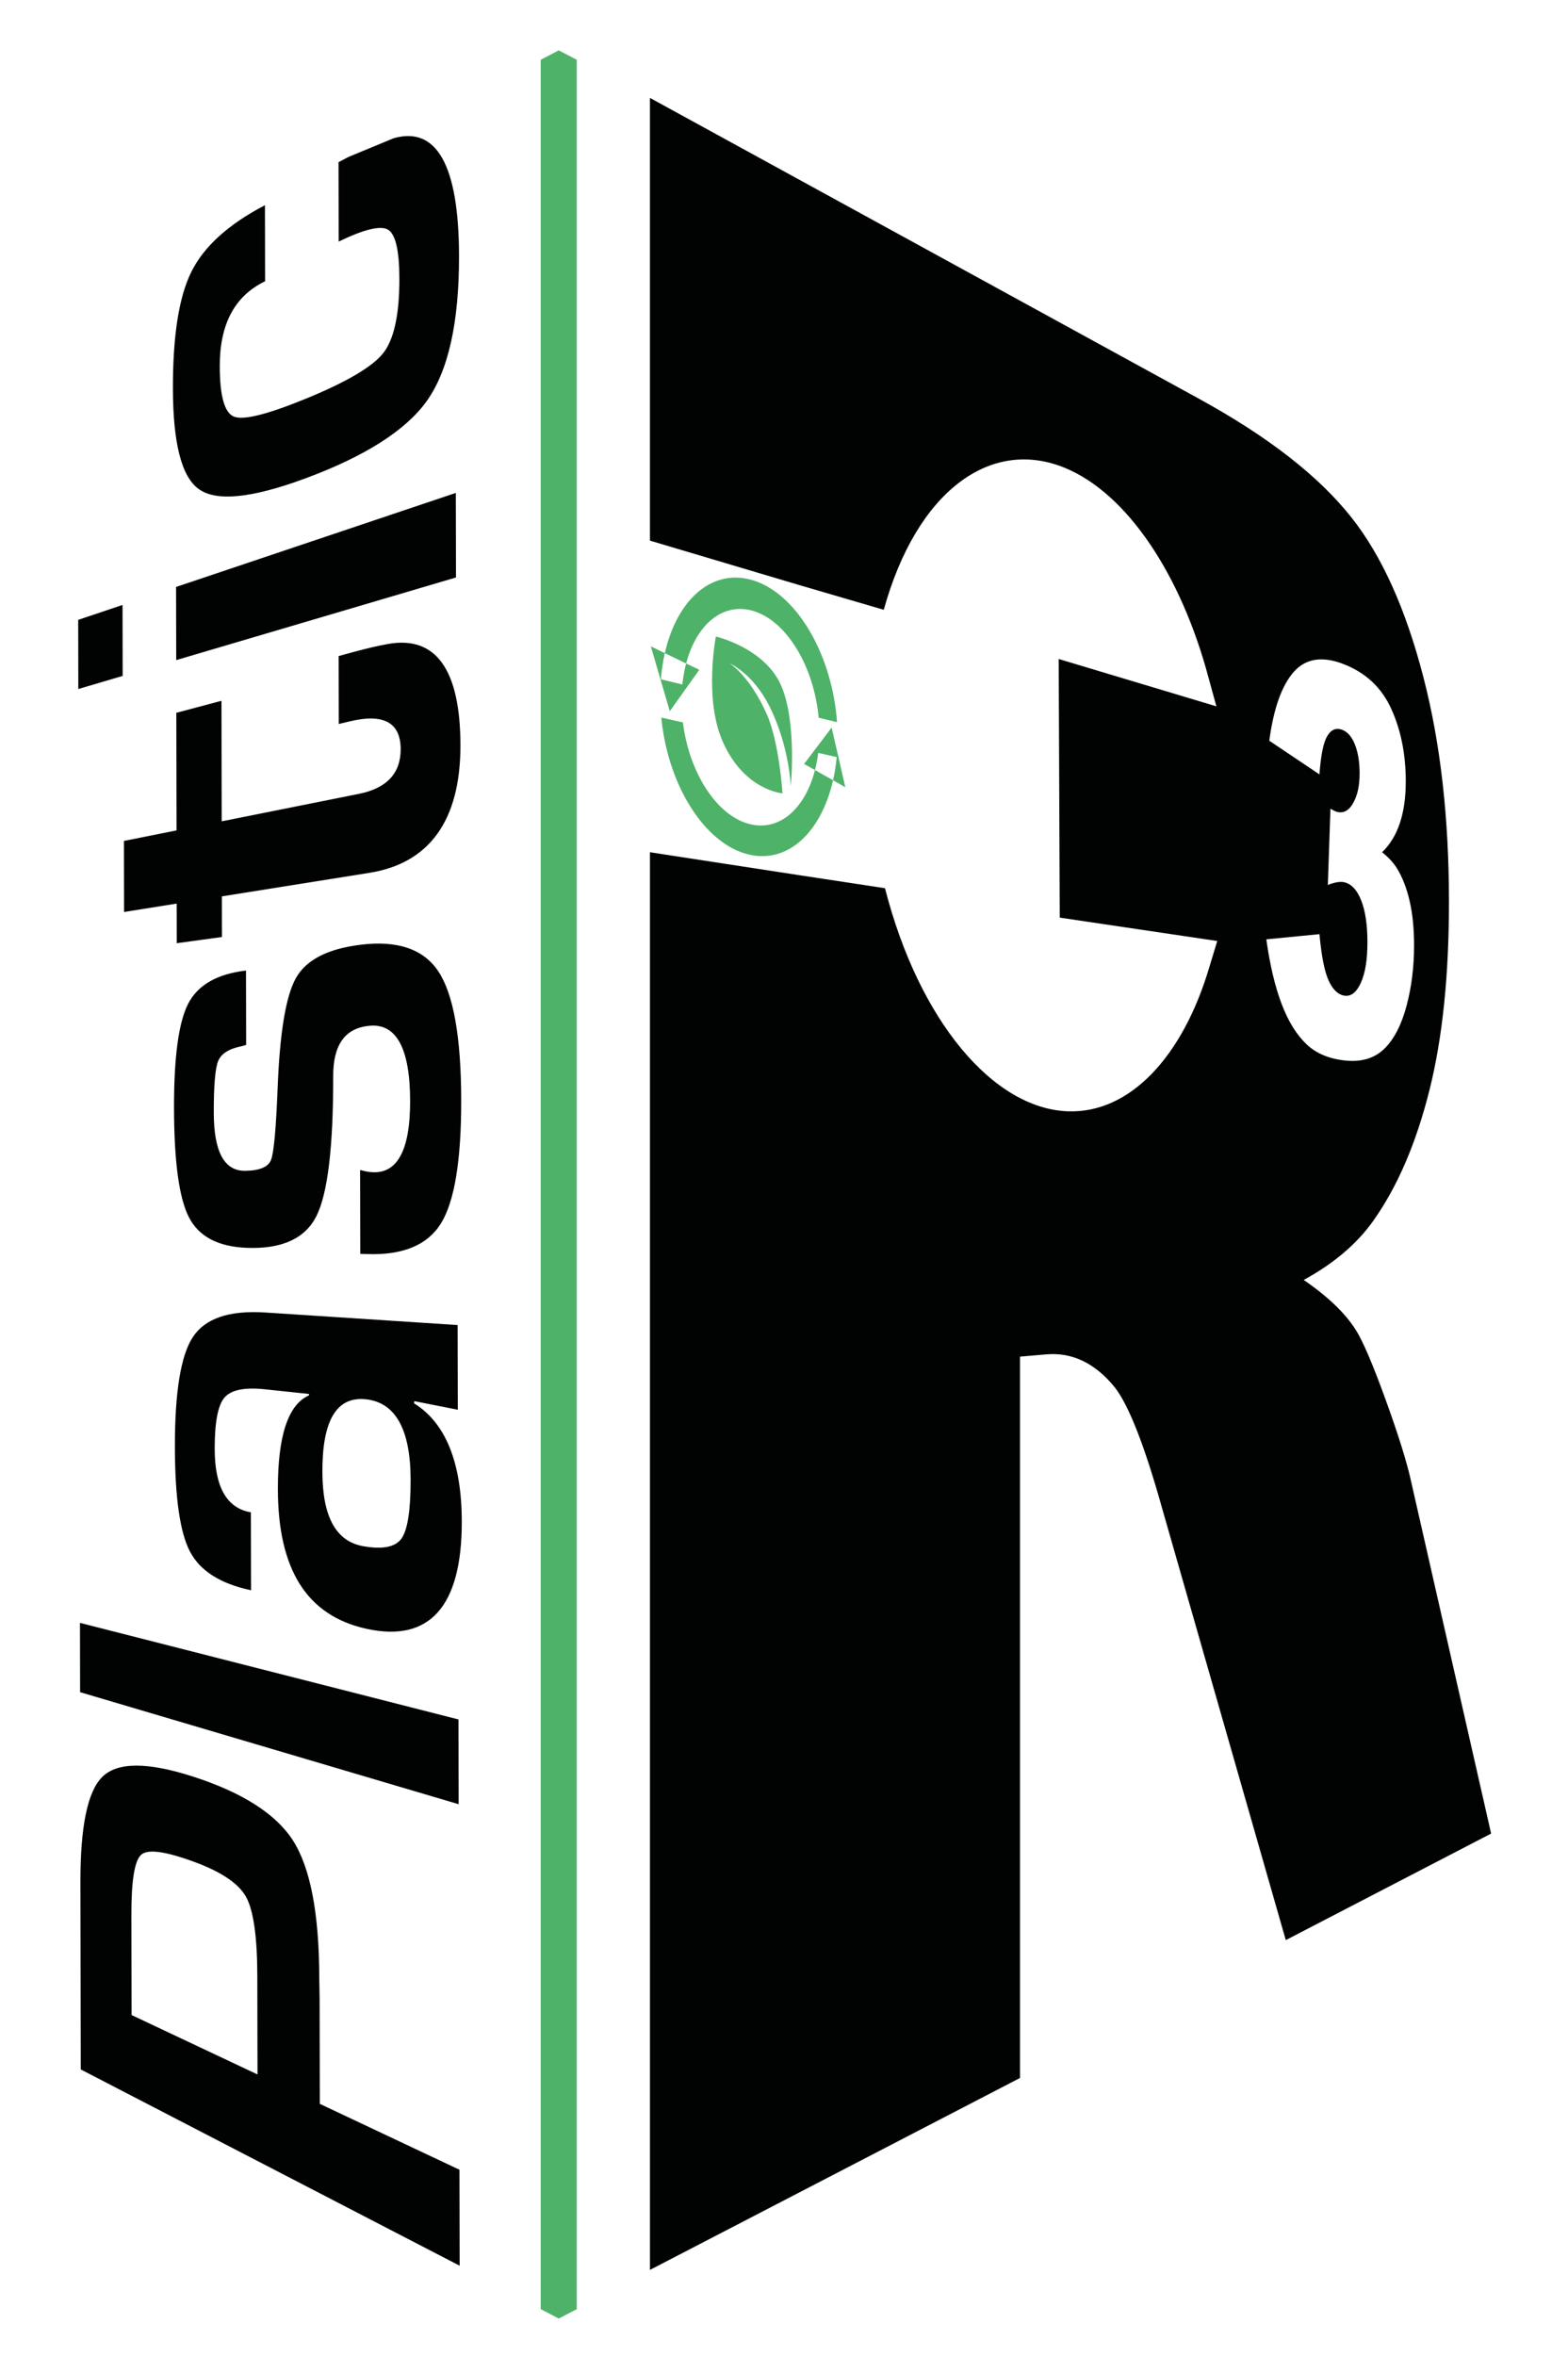 <!DOCTYPE svg PUBLIC "-//W3C//DTD SVG 1.1//EN" "http://www.w3.org/Graphics/SVG/1.1/DTD/svg11.dtd"><svg xmlns="http://www.w3.org/2000/svg" width="283" height="425" viewBox="-14.112 -9.085 283 425" enable-background="new -14.112 -9.085 283 425"><path fill="#010202" d="M240.554 258.045c-.754-3.425-2.262-8.265-4.554-14.591-2.337-6.454-4.157-10.71-5.425-12.683-1.905-2.999-5.002-5.982-9.385-8.99 5.449-2.978 9.577-6.503 12.498-10.591 4.441-6.227 7.817-14.129 10.216-23.727 2.345-9.399 3.499-20.627 3.499-33.835 0-15.154-1.511-28.578-4.597-40.515-3.171-12.267-7.482-21.916-13.057-28.932-5.845-7.354-14.817-14.421-27.587-21.413l-98.966-54.195v79.855l26.809 7.975 15.391 4.501c5.911-21.328 19.23-31.159 32.731-25.582 11.203 4.632 20.938 19.259 25.885 37.844l1.418 5.152-28.466-8.54.193 46.648 28.428 4.218-1.372 4.507c-4.799 16.385-14.429 26.61-25.571 26.207-13.453-.458-26.889-16.28-33.029-40.24l-15.287-2.319-27.129-4.165v255.701l66.791-34.62v-130.107l4.728-.404c4.731-.41 8.843 1.611 12.377 5.948 2.539 3.27 5.378 10.535 8.499 21.672l22.362 78.029 37.059-19.217-14.459-63.591zm-23.346-86.03c-1.193-3.137-2.119-7.027-2.768-11.67l9.589-.936c.363 3.993.925 6.803 1.682 8.429.754 1.618 1.706 2.505 2.851 2.668 1.195.17 2.181-.624 2.963-2.374.776-1.737 1.163-4.147 1.163-7.238 0-3.151-.372-5.669-1.121-7.561-.753-1.903-1.781-3.003-3.093-3.294-.704-.156-1.678.007-2.931.494l.471-13.743c.507.296.898.48 1.182.557 1.178.317 2.15-.218 2.927-1.599.771-1.371 1.155-3.142 1.155-5.317 0-2.082-.287-3.835-.863-5.265-.577-1.436-1.377-2.324-2.401-2.66-1.063-.349-1.932.055-2.604 1.219-.677 1.17-1.139 3.46-1.38 6.87l-9.053-6.072c.776-5.829 2.255-9.969 4.415-12.412 2.124-2.403 5.076-2.878 8.797-1.483 4.144 1.554 7.056 4.283 8.82 8.183 1.739 3.846 2.6 8.183 2.6 13.052 0 2.856-.348 5.341-1.049 7.467-.705 2.137-1.776 3.905-3.224 5.307 1.173.932 2.063 1.895 2.675 2.891.986 1.593 1.749 3.552 2.29 5.878.537 2.316.806 4.994.806 8.042 0 3.825-.443 7.421-1.337 10.811-.9 3.416-2.208 5.992-3.936 7.728-1.753 1.762-4.093 2.512-7.053 2.225-2.954-.286-5.333-1.269-7.103-2.96-1.794-1.716-3.288-4.127-4.47-7.237z"/><path fill="#4FB269" d="M131.021 128.705l4.966-6.564 2.465 10.76zM112.094 111.728l-5.32 7.472-3.42-11.7zM109.043 114.379c.969-9.345 6.388-15.12 12.726-13.287 6.118 1.77 11.031 10.08 11.876 19.275l3.314.807c-.854-12.041-7.186-23.158-15.191-25.598-8.38-2.552-15.586 5.241-16.599 17.859l3.874.944zM133.565 126.716c-1.035 8.398-5.843 14.044-11.796 12.965-6.157-1.116-11.448-9.012-12.629-18.461l-3.902-.879c1.249 12.753 8.326 23.492 16.531 24.854 7.844 1.302 14.082-6.474 15.135-17.728l-3.339-.751zM127.113 134.008s-6.947-.512-10.831-9.435c-3.358-7.703-1.193-18.847-1.193-18.847s8.636 1.982 11.687 8.637c2.998 6.538 1.84 18.365 1.84 18.365s-.283-7.341-3.867-14.45c-2.979-5.913-7.166-7.715-7.166-7.715s3.661 2.275 6.709 9.202c2.261 5.13 2.821 14.243 2.821 14.243z"/><path fill="#010202" d="M68.85 399.582l-68.386-35.401-.054-30.043-.006-3.713c-.018-10.085 1.293-16.417 3.966-19.03 2.72-2.66 8.116-2.706 16.469 0 8.737 2.829 14.807 6.662 17.896 11.444 3.146 4.872 4.752 13.153 4.775 24.781l.062 3.762.039 19.008 25.202 11.884.037 17.308zm-36.486-34.496l-.035-17.793c-.014-7.076-.695-11.826-2.036-14.239-1.331-2.394-4.427-4.486-9.192-6.253-5.294-1.964-8.49-2.402-9.708-1.367-1.208 1.028-1.804 4.649-1.792 10.875l.033 18.061 22.73 10.716zM.321 283.634l68.315 17.419.033 15.29-68.326-20.209-.022-12.5zM31.17 263.696l.028 14.058c-5.591-1.196-9.23-3.533-11.04-7.013-1.79-3.438-2.687-9.697-2.703-18.803-.019-9.911 1.052-16.513 3.234-19.842 2.211-3.372 6.526-4.87 13.109-4.442l34.684 2.261.033 15.276-7.847-1.55-.057.387c5.681 3.514 8.599 10.637 8.622 21.288.034 15.468-5.894 21.887-17.234 19.38-10.77-2.382-15.93-10.732-15.958-25.155-.02-9.628 1.833-15.269 5.617-16.947v-.247l-7.982-.846c-3.716-.392-6.133.124-7.307 1.535-1.165 1.402-1.74 4.475-1.731 9.227.011 6.873 2.162 10.678 6.532 11.433zm12.903-7.312c.016 8.065 2.428 12.53 7.337 13.414 3.487.627 5.811.182 6.922-1.35 1.12-1.543 1.676-5.101 1.665-10.665-.02-9.084-2.754-13.915-8.083-14.479-5.285-.555-7.86 3.808-7.841 13.08zM30.288 165.975l.026 13.414-.885.248c-2.241.451-3.622 1.334-4.164 2.651-.538 1.315-.803 4.423-.793 9.326.014 7.025 1.873 10.518 5.64 10.479 2.615-.026 4.189-.679 4.692-1.959.505-1.285.903-5.623 1.194-13.024.388-9.981 1.487-16.577 3.309-19.797 1.841-3.254 5.681-5.254 11.655-5.995 6.604-.817 11.329.752 14.019 4.773 2.73 4.08 4.123 11.821 4.147 23.177.023 10.913-1.204 18.366-3.659 22.323-2.422 3.904-6.878 5.731-13.22 5.526l-1.338-.044-.031-15.127c.743.203 1.339.326 1.787.363 4.815.563 7.261-3.714 7.242-12.837-.02-9.426-2.466-13.939-7.241-13.545-4.469.369-6.656 3.393-6.645 9.076.026 12.831-.999 21.283-3.055 25.318-2.034 3.989-6.196 5.868-12.335 5.676-5.318-.165-8.826-2.006-10.635-5.497-1.789-3.453-2.685-10.022-2.703-19.734-.018-9.174.825-15.423 2.538-18.773 1.731-3.388 5.181-5.398 10.455-6.018zM17.709 119.486l8.151-2.167.042 21.742 24.782-4.962c4.989-.999 7.531-3.691 7.521-8.058-.01-4.797-3.093-6.463-9.096-5.034l-2.077.494-.025-12.254 2.628-.717c2.444-.666 4.563-1.157 6.345-1.472 8.542-1.488 12.98 4.573 13.01 18.234.029 13.619-5.614 21.332-16.435 23.057l-26.626 4.246.014 7.329-8.156 1.12-.013-7.149-9.497 1.514-.023-12.813 9.495-1.901-.04-21.209zM0 102.719l8.004-2.688.023 12.8-8.005 2.363-.022-12.475zm17.666-5.935l50.49-16.961.033 15.25-50.498 14.906-.025-13.195zM47.017 34.487l-.029-14.32 1.802-.947 8.145-3.372c7.749-2.2 11.766 4.841 11.801 21.198.026 12.001-1.937 20.767-5.827 26.208-3.81 5.328-11.255 10.01-21.9 13.946-9.798 3.623-16.095 4.204-19.255 1.924-3.1-2.235-4.638-8.262-4.656-18.115-.018-9.506 1.074-16.492 3.298-21.008 2.255-4.577 6.634-8.584 13.312-12.075l.027 13.721c-5.514 2.659-8.196 7.753-8.182 15.343.011 5.39.867 8.414 2.581 9.08 1.733.673 6.052-.405 13.163-3.328 7.159-2.942 11.811-5.675 13.748-8.127 1.959-2.478 2.939-6.966 2.926-13.443-.011-5.093-.699-8.041-2.06-8.835-1.352-.787-4.343-.055-8.894 2.15z"/><path fill="#4FB269" d="M86.732 409.112l-3.253-1.694v-405.724l3.253-1.694zM89.985 407.418l-3.253 1.694v-409.112l3.253 1.694z"/></svg>